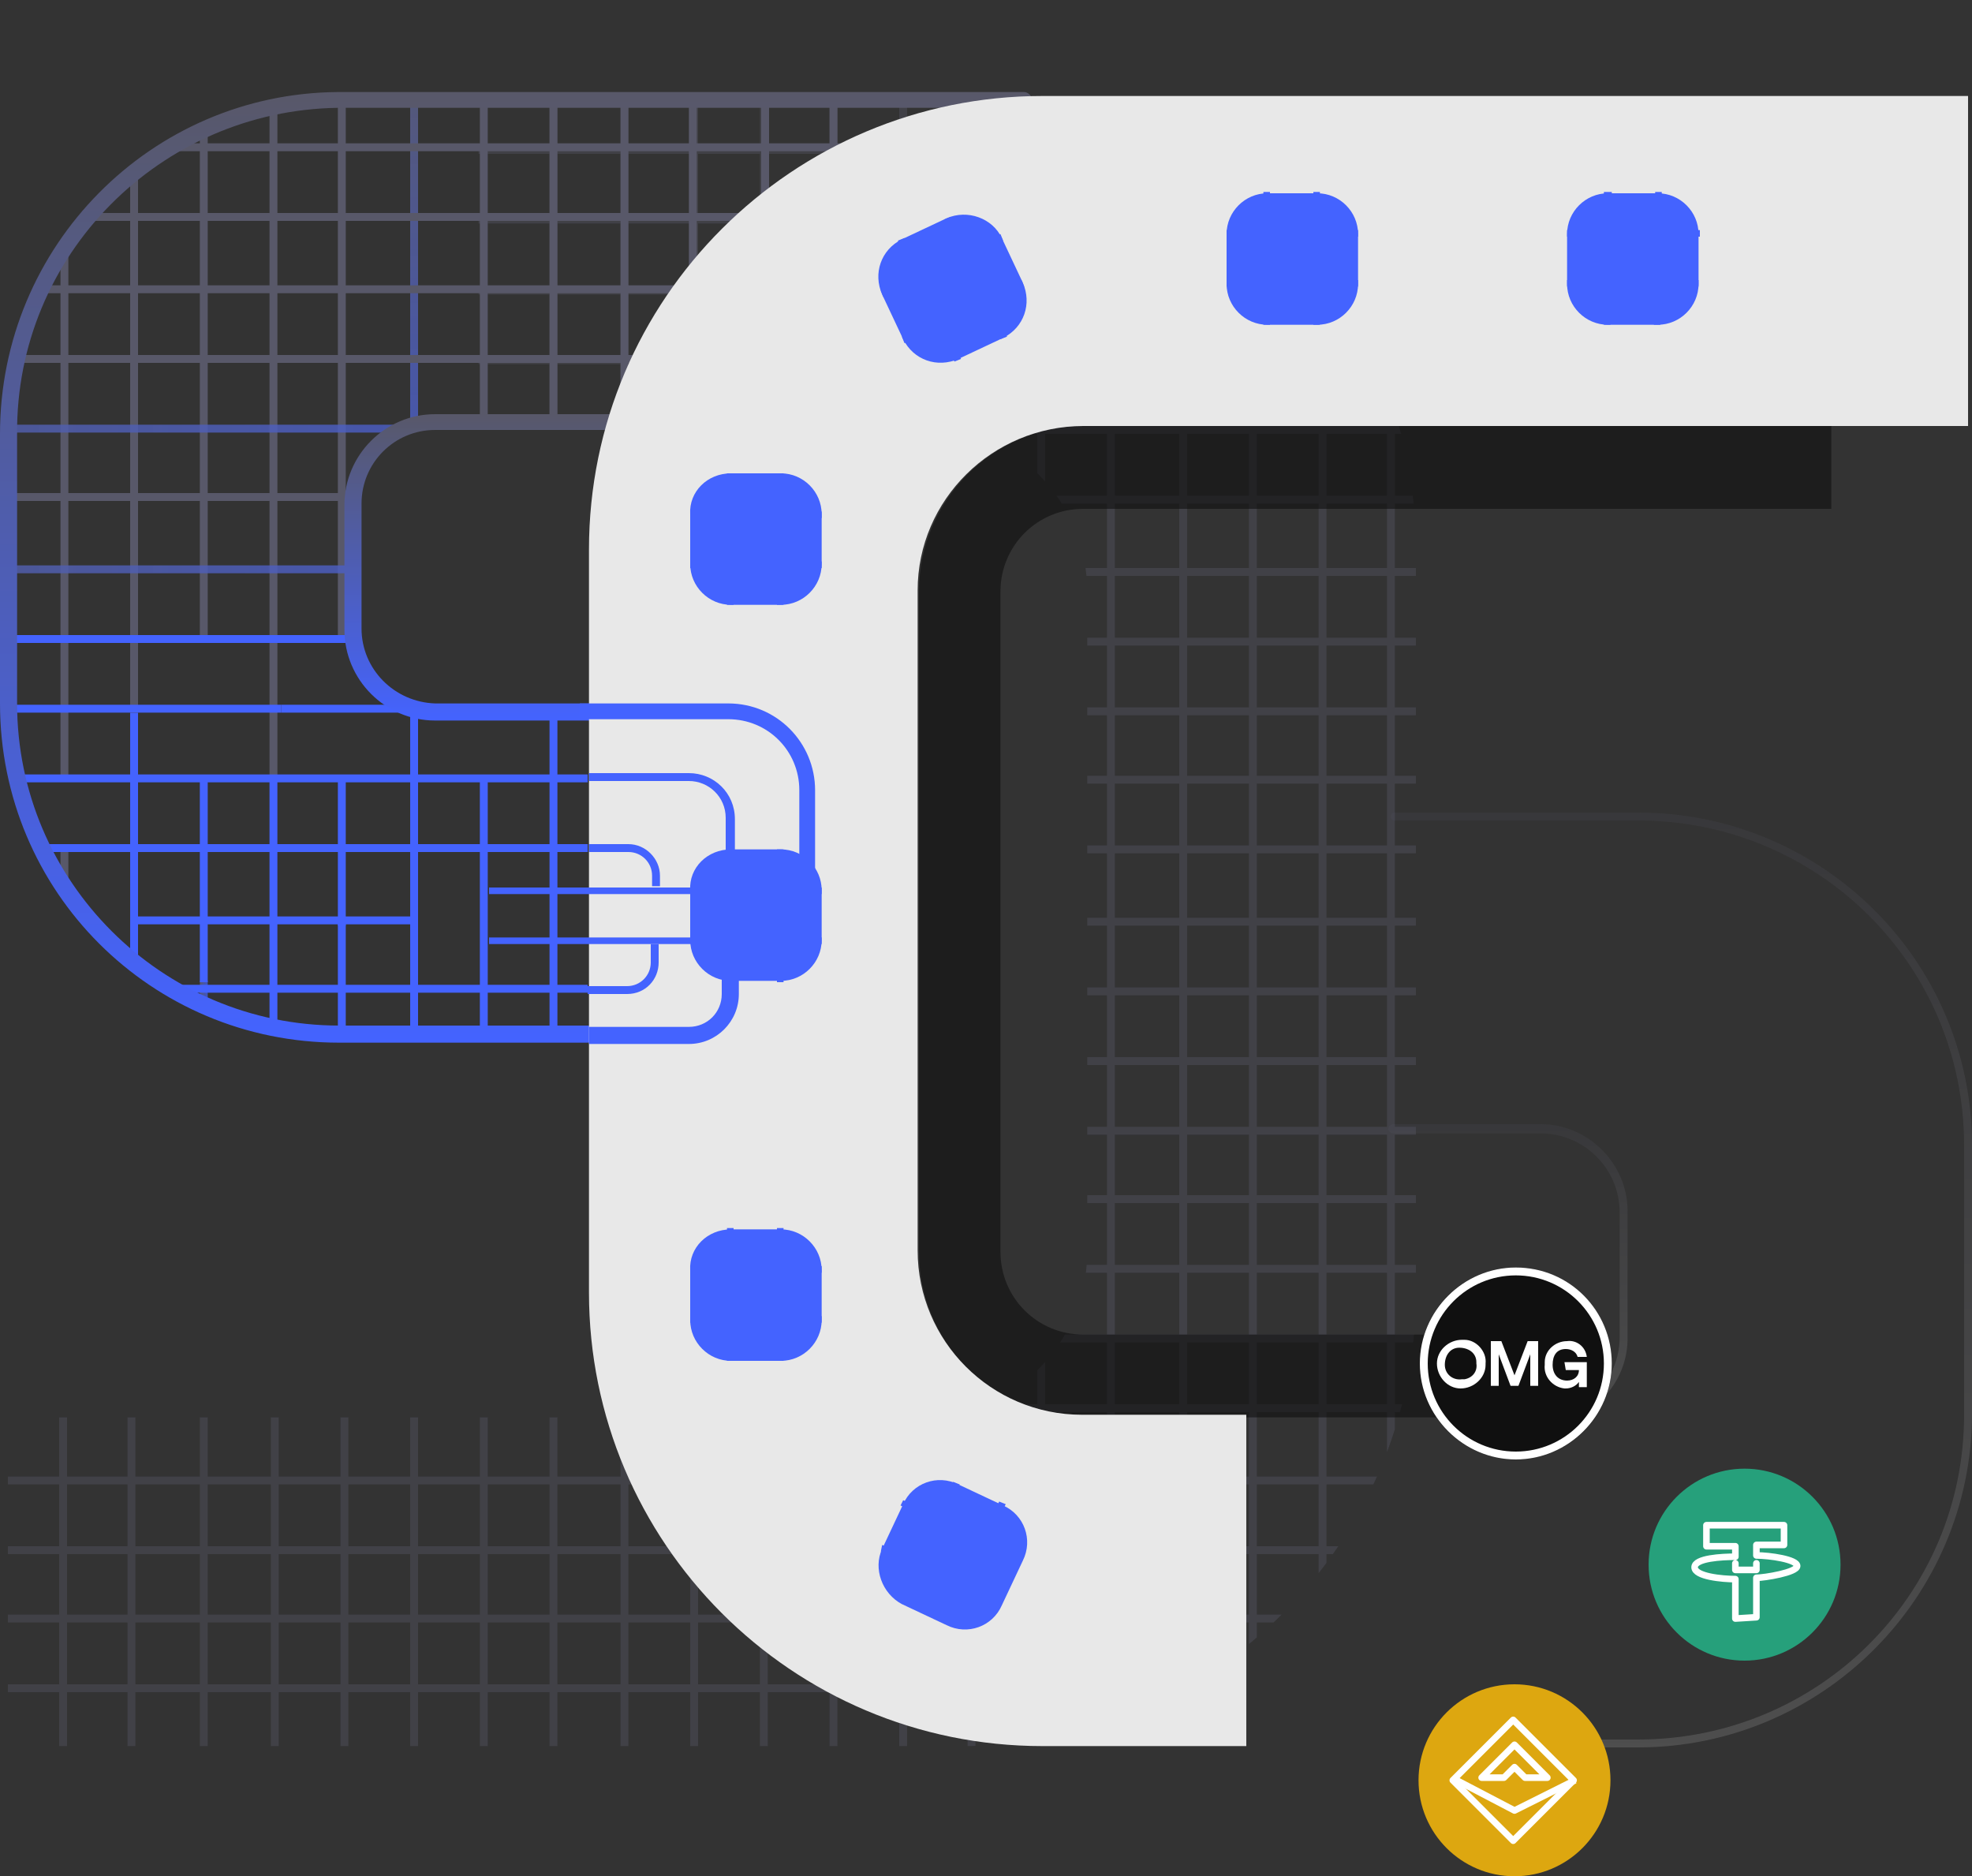 <?xml version="1.0" encoding="utf-8"?>
<!-- Generator: Adobe Illustrator 24.0.3, SVG Export Plug-In . SVG Version: 6.00 Build 0)  -->
<svg version="1.1" id="Layer_1" xmlns="http://www.w3.org/2000/svg" xmlns:xlink="http://www.w3.org/1999/xlink" x="0px" y="0px"
	 viewBox="0 0 150 142.7"  xml:space="preserve" style="enable-background:new 0 0 150 142.7;" >
<rect x="0" y="0" width="150" height="142.7" fill="#333333" stroke="none"/>
<style type="text/css">
	.st0{opacity:0.8;}
	.st1{opacity:0.48;}
	.st2{clip-path:url(#SVGID_2_);}
	.st3{fill:#585869;}
	.st4{fill:none;}
	.st5{opacity:0.6;fill:#101010;enable-background:new    ;}
	.st6{opacity:0.15;}
	.st7{fill:url(#SVGID_3_);}
	.st8{fill:url(#SVGID_4_);}
	.st9{clip-path:url(#SVGID_6_);}
	.st10{fill:#4463FF;}
	.st11{fill:url(#SVGID_7_);}
	.st12{fill:url(#SVGID_8_);}
	.st13{fill:url(#SVGID_9_);}
	.st14{fill:url(#SVGID_10_);}
	.st15{fill:url(#SVGID_11_);}
	.st16{fill:url(#SVGID_12_);}
	.st17{fill:url(#SVGID_13_);}
	.st18{fill:#E8E8E8;}
	.st19{fill:#101010;}
	.st20{fill:#26A07B;}
	.st21{fill:none;stroke:#FFFFFF;stroke-width:0.5;stroke-linecap:round;stroke-linejoin:round;}
	.st22{fill:#DDA710;}
	.st23{fill:none;stroke:#FFFFFF;stroke-width:0.5;stroke-linejoin:round;}
	.st24{fill:#FFFFFF;}
</style>
<title>2_Intro-2_1</title>
<g id="Layer_2_1_">
	<g id="Intro">
		<g class="st0" style="opacity:0.8;" >
			<g class="st1" style="opacity:0.48;" >
				<g>
					<defs>
						<path id="SVGID_1_" d="M0.6,132.8h72.6c19.1,0,34.5-15.5,34.5-34.5V41.8c0-19.1-15.5-34.5-34.5-34.5H36.4v25.1h33.7
							c6.9,0,12.6,5.6,12.6,12.6c0,0,0,0,0,0v50.2c0,6.9-5.6,12.6-12.5,12.6h0H0.6V132.8z"/>
					</defs>
					<clipPath id="SVGID_2_">
						<use xlink:href="#SVGID_1_" style="overflow:visible;" />
					</clipPath>
					<g class="st2" style="clip-path:url(#SVGID_2_);" >
						<rect x="20.6" y="0.3" class="st3" width="0.6" height="133.5" style="fill:#585869;" />
						<rect x="15.2" y="0.3" class="st3" width="0.6" height="133.5" style="fill:#585869;" />
						<rect x="25.9" y="0.3" class="st3" width="0.6" height="133.5" style="fill:#585869;" />
						<rect x="31.2" y="0.3" class="st3" width="0.6" height="133.5" style="fill:#585869;" />
						<rect x="36.5" y="32.7" class="st3" width="0.6" height="101.1" style="fill:#585869;" />
						<rect x="47.2" y="0.3" class="st3" width="0.6" height="133.5" style="fill:#585869;" />
						<rect x="52.5" y="0.3" class="st3" width="0.6" height="133.5" style="fill:#585869;" />
						<rect x="57.8" y="0.3" class="st3" width="0.6" height="133.5" style="fill:#585869;" />
						<rect x="63.1" y="0.3" class="st3" width="0.6" height="133.5" style="fill:#585869;" />
						<rect x="68.4" y="0.3" class="st3" width="0.6" height="133.5" style="fill:#585869;" />
						<rect x="73.6" y="0.3" class="st3" width="0.6" height="133.5" style="fill:#585869;" />
						<rect x="78.9" y="0.3" class="st3" width="0.6" height="133.5" style="fill:#585869;" />
						<rect x="84.2" y="0.3" class="st3" width="0.6" height="133.5" style="fill:#585869;" />
						<rect x="89.7" y="0.3" class="st3" width="0.6" height="133.5" style="fill:#585869;" />
						<rect x="95" y="0.3" class="st3" width="0.6" height="133.5" style="fill:#585869;" />
						<rect x="100.3" y="0.3" class="st3" width="0.6" height="133.5" style="fill:#585869;" />
						<rect x="105.5" y="0.3" class="st3" width="0.6" height="133.5" style="fill:#585869;" />
						<rect x="110.8" y="0.3" class="st3" width="0.6" height="133.5" style="fill:#585869;" />
						<rect x="116.3" y="0.3" class="st3" width="0.6" height="133.5" style="fill:#585869;" />
						<rect x="121.6" y="0.3" class="st3" width="0.6" height="133.5" style="fill:#585869;" />
						<rect x="41.8" y="0.3" class="st3" width="0.6" height="133.5" style="fill:#585869;" />
						<rect x="4.7" y="133.4" class="st3" width="133.5" height="0.6" style="fill:#585869;" />
						<rect x="0.6" y="128.1" class="st3" width="137.6" height="0.6" style="fill:#585869;" />
						<rect x="0.6" y="122.8" class="st3" width="137.6" height="0.6" style="fill:#585869;" />
						<rect x="0.6" y="117.6" class="st3" width="137.6" height="0.6" style="fill:#585869;" />
						<rect x="0.6" y="112.3" class="st3" width="137.6" height="0.6" style="fill:#585869;" />
						<rect x="4.7" y="106.8" class="st3" width="133.5" height="0.6" style="fill:#585869;" />
						<rect x="4.7" y="101.5" class="st3" width="133.5" height="0.6" style="fill:#585869;" />
						<rect x="4.7" y="96.2" class="st3" width="133.5" height="0.6" style="fill:#585869;" />
						<rect x="4.7" y="90.9" class="st3" width="133.5" height="0.6" style="fill:#585869;" />
						<rect x="4.7" y="85.7" class="st3" width="133.5" height="0.6" style="fill:#585869;" />
						<rect x="4.7" y="80.4" class="st3" width="133.5" height="0.6" style="fill:#585869;" />
						<rect x="4.7" y="75.1" class="st3" width="133.5" height="0.6" style="fill:#585869;" />
						<rect x="4.7" y="69.8" class="st3" width="133.5" height="0.6" style="fill:#585869;" />
						<rect x="4.7" y="64.3" class="st3" width="133.5" height="0.6" style="fill:#585869;" />
						<rect x="4.7" y="59" class="st3" width="133.5" height="0.6" style="fill:#585869;" />
						<rect x="4.7" y="53.8" class="st3" width="133.5" height="0.6" style="fill:#585869;" />
						<rect x="4.7" y="48.5" class="st3" width="133.5" height="0.6" style="fill:#585869;" />
						<rect x="4.7" y="43.2" class="st3" width="133.5" height="0.6" style="fill:#585869;" />
						<rect x="4.7" y="37.7" class="st3" width="133.5" height="0.6" style="fill:#585869;" />
						<rect x="4.7" y="32.4" class="st3" width="133.5" height="0.6" style="fill:#585869;" />
						<rect x="14.4" y="27.1" class="st3" width="123.8" height="0.6" style="fill:#585869;" />
						<rect x="14.4" y="21.8" class="st3" width="123.8" height="0.6" style="fill:#585869;" />
						<rect x="14.4" y="16.4" class="st3" width="123.8" height="0.6" style="fill:#585869;" />
						<rect x="14.4" y="11.1" class="st3" width="123.8" height="0.6" style="fill:#585869;" />
						<rect x="4.7" y="5.5" class="st3" width="133.5" height="0.6" style="fill:#585869;" />
						<rect x="4.7" y="0.2" class="st3" width="133.5" height="0.6" style="fill:#585869;" />
						<rect x="9.7" y="0.3" class="st3" width="0.6" height="133.5" style="fill:#585869;" />
						<rect x="4.5" y="0.3" class="st3" width="0.6" height="133.5" style="fill:#585869;" />
					</g>
				</g>
			</g>
			<path class="st4" d="M13.8,132.8h59.4c19.1,0,34.5-15.5,34.5-34.5V41.8c0-19.1-15.5-34.5-34.5-34.5c0,0,0,0,0,0H36.4" style="fill:none;" />
			<path class="st4" d="M36.4,32.4h33.7C77,32.4,82.6,38,82.6,45c0,0,0,0,0,0v50.2c0,6.9-5.6,12.5-12.5,12.5H13.8" style="fill:none;" />
		</g>
		<path class="st5" d="M69.9,45v50.2c0,6.9,5.6,12.6,12.5,12.6h0h34.3v-6.3H82.4c-3.5,0-6.3-2.8-6.3-6.3V45c0-3.5,2.8-6.3,6.3-6.3
			h56.9v-6.3H82.4C75.5,32.4,69.9,38.1,69.9,45C69.9,45,69.9,45,69.9,45z" style="opacity:0.6;fill:#101010;enable-background:new;" />
		<g class="st6" style="opacity:0.15;" >

				<linearGradient id="SVGID_3_" gradientUnits="userSpaceOnUse" x1="56.912" y1="65.35" x2="56.912" y2="42.67" gradientTransform="matrix(1 0 0 -1 57.84 151.02)">
				<stop  offset="0" style="stop-color:#585869;" />
				<stop  offset="1" style="stop-color:#E8E8E8;" />
			</linearGradient>
			<path class="st7" d="M117.2,108.3h-0.7c-0.2,0-0.3-0.1-0.3-0.3c0-0.2,0.1-0.3,0.3-0.3h0.7c3.3,0,6-2.7,6-6v-9.5c0-3.3-2.7-6-6-6
				h-11.2c-0.2,0-0.3-0.1-0.4-0.3c0-0.2,0.1-0.3,0.3-0.4c0,0,0.1,0,0.1,0h11.2c3.6,0,6.6,3,6.6,6.6v9.5
				C123.9,105.3,120.9,108.3,117.2,108.3C117.3,108.3,117.3,108.3,117.2,108.3z" style="fill:url(#SVGID_3_);" />

				<linearGradient id="SVGID_4_" gradientUnits="userSpaceOnUse" x1="70.035" y1="89.21" x2="70.035" y2="18.16" gradientTransform="matrix(1 0 0 -1 57.84 151.02)">
				<stop  offset="0" style="stop-color:#585869;" />
				<stop  offset="1" style="stop-color:#E8E8E8;" />
			</linearGradient>
			<path class="st8" d="M124.6,132.9h-7.9c-0.2,0-0.3-0.1-0.3-0.3c0-0.2,0.1-0.3,0.3-0.3l0,0h7.9c13.7,0,24.8-11,24.8-24.7V87.1
				c0-13.7-11.1-24.7-24.8-24.7h-18.5c-0.2,0-0.3-0.1-0.3-0.3s0.1-0.3,0.3-0.3c0,0,0,0,0,0h18.5c14,0,25.4,11.3,25.4,25.3v20.4
				C150,121.5,138.6,132.9,124.6,132.9z" style="fill:url(#SVGID_4_);" />
		</g>
		<g>
			<defs>
				<path id="SVGID_5_" d="M47.6,78.6H25.8c-13.9,0-25.1-11.2-25.1-25.1V33c0-13.8,11.2-25.8,25.1-25.8h42.9v24.9H33.1
					c-3.5,0-6.3,2.8-6.3,6.3l0,0v9.5c0,3.5,2.8,6.3,6.3,6.3h14.5V78.6z"/>
			</defs>
			<clipPath id="SVGID_6_">
				<use xlink:href="#SVGID_5_" style="overflow:visible;" />
			</clipPath>
			<g class="st9" style="clip-path:url(#SVGID_6_);" >
				<rect x="-37.8" y="0.2" class="st3" width="0.6" height="133.5" style="fill:#585869;" />
				<rect x="-43.3" y="0.2" class="st3" width="0.6" height="133.5" style="fill:#585869;" />
				<rect x="-32.5" y="0.2" class="st3" width="0.6" height="133.5" style="fill:#585869;" />
				<rect x="-27.3" y="0.2" class="st3" width="0.6" height="133.5" style="fill:#585869;" />
				<rect x="-22" y="32.6" class="st3" width="0.6" height="101.1" style="fill:#585869;" />
				<rect x="-11.2" y="0.2" class="st3" width="0.6" height="133.5" style="fill:#585869;" />
				<rect x="-5.9" y="0.2" class="st3" width="0.6" height="133.5" style="fill:#585869;" />
				<rect x="-0.7" y="0.2" class="st3" width="0.6" height="133.5" style="fill:#585869;" />
				<rect x="4.6" y="64.4" class="st3" width="0.6" height="69.3" style="fill:#585869;" />
				<rect x="4.6" y="0.2" class="st3" width="0.6" height="59" style="fill:#585869;" />
				<rect x="9.9" y="54.2" class="st10" width="0.6" height="79.5" style="fill:#4463FF;" />
				<rect x="9.9" y="0.2" class="st3" width="0.6" height="54" style="fill:#585869;" />

					<linearGradient id="SVGID_7_" gradientUnits="userSpaceOnUse" x1="15.18" y1="39.84" x2="15.81" y2="39.84" gradientTransform="matrix(1 0 0 -1 0 144)">
					<stop  offset="0" style="stop-color:#585869;" />
					<stop  offset="1" style="stop-color:#4463FF;stop-opacity:0.7;" />
				</linearGradient>
				<rect x="15.2" y="74.6" class="st11" width="0.6" height="59.1" style="fill:url(#SVGID_7_);" />
				<rect x="15.2" y="70.1" class="st10" width="0.6" height="4.6" style="fill:#4463FF;" />
				<rect x="15.2" y="59.2" class="st10" width="0.6" height="10.8" style="fill:#4463FF;" />
				<rect x="15.2" y="0.2" class="st3" width="0.6" height="48.5" style="fill:#585869;" />
				<rect x="20.5" y="59.2" class="st10" width="0.6" height="19.4" style="fill:#4463FF;" />
				<rect x="20.5" y="0.2" class="st3" width="0.6" height="59" style="fill:#585869;" />
				<rect x="25.7" y="70" class="st10" width="0.6" height="63.7" style="fill:#4463FF;" />
				<rect x="25.7" y="59.2" class="st10" width="0.6" height="11.2" style="fill:#4463FF;" />
				<rect x="25.7" y="0.2" class="st3" width="0.6" height="48.6" style="fill:#585869;" />
				<rect x="31.2" y="64.8" class="st10" width="0.6" height="68.9" style="fill:#4463FF;" />
				<rect x="31.2" y="58.8" class="st10" width="0.6" height="6" style="fill:#4463FF;" />
				<rect x="31.2" y="53.9" class="st10" width="0.6" height="4.9" style="fill:#4463FF;" />

					<linearGradient id="SVGID_8_" gradientUnits="userSpaceOnUse" x1="31.545" y1="143.82" x2="31.545" y2="90.07" gradientTransform="matrix(1 0 0 -1 0 144)">
					<stop  offset="0" style="stop-color:#585869;" />
					<stop  offset="1" style="stop-color:#4463FF;stop-opacity:0.7;" />
				</linearGradient>
				<rect x="31.2" y="0.2" class="st12" width="0.6" height="53.8" style="fill:url(#SVGID_8_);" />
				<rect x="36.5" y="59.3" class="st10" width="0.6" height="74.4" style="fill:#4463FF;" />
				<rect x="36.5" y="0.2" class="st3" width="0.6" height="54.4" style="fill:#585869;" />
				<rect x="41.8" y="78.7" class="st3" width="0.6" height="55" style="fill:#585869;" />
				<rect x="41.8" y="64.5" class="st10" width="0.6" height="14.2" style="fill:#4463FF;" />
				<rect x="41.8" y="54.6" class="st10" width="0.6" height="9.9" style="fill:#4463FF;" />
				<rect x="41.8" y="0.2" class="st3" width="0.6" height="54.4" style="fill:#585869;" />
				<rect x="52.4" y="0.2" class="st3" width="0.6" height="133.5" style="fill:#585869;" />
				<rect x="47.2" y="0.2" class="st3" width="0.6" height="133.5" style="fill:#585869;" />
				<rect x="57.9" y="0.2" class="st3" width="0.6" height="133.5" style="fill:#585869;" />
				<rect x="63.1" y="0.2" class="st3" width="0.6" height="133.5" style="fill:#585869;" />
				<rect x="-16.7" y="0.2" class="st3" width="0.6" height="133.5" style="fill:#585869;" />
				<rect x="-53.8" y="133.2" class="st3" width="133.5" height="0.6" style="fill:#585869;" />
				<rect x="-57.8" y="127.9" class="st3" width="137.6" height="0.6" style="fill:#585869;" />
				<rect x="-57.8" y="122.7" class="st3" width="137.6" height="0.6" style="fill:#585869;" />
				<rect x="-57.8" y="117.4" class="st3" width="137.6" height="0.6" style="fill:#585869;" />
				<rect x="-57.8" y="112.1" class="st3" width="137.6" height="0.6" style="fill:#585869;" />
				<rect x="-53.8" y="106.6" class="st3" width="133.5" height="0.6" style="fill:#585869;" />
				<rect x="-53.8" y="101.3" class="st3" width="133.5" height="0.6" style="fill:#585869;" />
				<rect x="-53.8" y="96.1" class="st3" width="133.5" height="0.6" style="fill:#585869;" />
				<rect x="-53.8" y="90.8" class="st3" width="133.5" height="0.6" style="fill:#585869;" />
				<rect x="-53.8" y="85.5" class="st3" width="133.5" height="0.6" style="fill:#585869;" />
				<rect x="-53.8" y="80.2" class="st3" width="133.5" height="0.6" style="fill:#585869;" />
				<rect x="13.1" y="74.9" class="st10" width="31.6" height="0.6" style="fill:#4463FF;" />
				<rect x="10" y="69.7" class="st10" width="21.5" height="0.6" style="fill:#4463FF;" />
				<rect x="31.5" y="64.2" class="st10" width="13.2" height="0.6" style="fill:#4463FF;" />
				<rect x="-53.8" y="64.2" class="st10" width="85.3" height="0.6" style="fill:#4463FF;" />
				<rect x="1.5" y="58.9" class="st10" width="43.2" height="0.6" style="fill:#4463FF;" />

					<linearGradient id="SVGID_9_" gradientUnits="userSpaceOnUse" x1="31.54" y1="90.065" x2="44.86" y2="90.065" gradientTransform="matrix(1 0 0 -1 0 144)">
					<stop  offset="0" style="stop-color:#585869;" />
					<stop  offset="0.55" style="stop-color:#57586E;" />
					<stop  offset="1" style="stop-color:#4463FF;" />
				</linearGradient>
				<rect x="31.5" y="53.6" class="st13" width="13.3" height="0.6" style="fill:url(#SVGID_9_);" />
				<rect x="21.4" y="53.6" class="st10" width="10.1" height="0.6" style="fill:#4463FF;" />
				<rect x="0.6" y="53.6" class="st10" width="20.8" height="0.6" style="fill:#4463FF;" />
				<rect x="-53.8" y="48.3" class="st10" width="133.5" height="0.6" style="fill:#4463FF;" />

					<linearGradient id="SVGID_10_" gradientUnits="userSpaceOnUse" x1="-53.79" y1="100.655" x2="79.74" y2="100.655" gradientTransform="matrix(1 0 0 -1 0 144)">
					<stop  offset="0" style="stop-color:#585869;" />
					<stop  offset="1" style="stop-color:#4463FF;stop-opacity:0.7;" />
				</linearGradient>
				<rect x="-53.8" y="43" class="st14" width="133.5" height="0.6" style="fill:url(#SVGID_10_);" />
				<rect x="-53.8" y="37.5" class="st3" width="133.5" height="0.6" style="fill:#585869;" />

					<linearGradient id="SVGID_11_" gradientUnits="userSpaceOnUse" x1="-53.79" y1="111.425" x2="79.74" y2="111.425" gradientTransform="matrix(1 0 0 -1 0 144)">
					<stop  offset="0" style="stop-color:#585869;" />
					<stop  offset="1" style="stop-color:#4463FF;stop-opacity:0.7;" />
				</linearGradient>
				<rect x="-53.8" y="32.3" class="st15" width="133.5" height="0.6" style="fill:url(#SVGID_11_);" />
				<rect x="-44.1" y="27" class="st3" width="123.8" height="0.6" style="fill:#585869;" />
				<rect x="-44.1" y="21.7" class="st3" width="123.8" height="0.6" style="fill:#585869;" />
				<rect x="-44.1" y="16.2" class="st3" width="123.8" height="0.6" style="fill:#585869;" />
				<rect x="-44.1" y="10.9" class="st3" width="123.8" height="0.6" style="fill:#585869;" />
				<rect x="-53.8" y="5.3" class="st3" width="133.5" height="0.6" style="fill:#585869;" />
				<rect x="-53.8" class="st3" width="133.5" height="0.6" style="fill:#585869;" />
				<rect x="-48.7" y="0.2" class="st3" width="0.6" height="133.5" style="fill:#585869;" />
				<rect x="-54" y="0.2" class="st3" width="0.6" height="133.5" style="fill:#585869;" />
			</g>
		</g>

			<linearGradient id="SVGID_12_" gradientUnits="userSpaceOnUse" x1="-20.655" y1="119.53" x2="-20.655" y2="96.215" gradientTransform="matrix(1 0 0 -1 57.84 151.02)">
			<stop  offset="0" style="stop-color:#585869;" />
			<stop  offset="1" style="stop-color:#4463FF;" />
		</linearGradient>
		<path class="st16" d="M44.9,54.8H33.1c-3.8,0-6.9-3.1-6.9-6.9v-9.5c0-3.8,3.1-6.9,6.9-6.9h14.5c0.3,0,0.6,0.3,0.6,0.6l0,0
			c0,0.3-0.3,0.6-0.6,0.6l0,0H33.1c-3.1,0-5.6,2.5-5.6,5.6v9.5c0,3.1,2.5,5.6,5.6,5.7h11.8c0.3,0,0.7,0.2,0.7,0.5
			c0,0.3-0.2,0.7-0.5,0.7C45,54.8,44.9,54.8,44.9,54.8z" style="fill:url(#SVGID_12_);" />

			<linearGradient id="SVGID_13_" gradientUnits="userSpaceOnUse" x1="-18.58" y1="71.74" x2="-18.58" y2="144" gradientTransform="matrix(1 0 0 -1 57.84 151.02)">
			<stop  offset="0" style="stop-color:#4463FF;" />
			<stop  offset="1" style="stop-color:#585869;" />
		</linearGradient>
		<path class="st17" d="M44.7,79.3H25.8C11.5,79.3,0,67.8,0,53.5V33C0,18.7,11.5,7.1,25.7,7h52.2c0.3,0,0.6,0.3,0.6,0.6
			c0,0.3-0.3,0.6-0.6,0.6H25.7C12.2,8.4,1.2,19.4,1.3,33v20.5c0,13.5,11,24.5,24.5,24.5h18.9c0.3,0,0.6,0.3,0.6,0.6
			C45.3,79,45,79.3,44.7,79.3z" style="fill:url(#SVGID_13_);" />
		<path class="st18" d="M94.9,132.8H79.3c-19.1,0-34.5-15.5-34.5-34.5V41.8c0-19.1,15.5-34.5,34.5-34.5c0,0,0,0,0,0h70.4v25.1H82.4
			c-6.9,0-12.6,5.6-12.6,12.5c0,0,0,0,0,0v50.2c0,6.9,5.6,12.5,12.5,12.5h12.5V132.8z" style="fill:#E8E8E8;" />
		<path class="st10" d="M55.6,93.5h3.8c1.7,0,3.1,1.4,3.1,3.1v3.8c0,1.7-1.4,3.1-3.1,3.1h-3.8c-1.7,0-3.1-1.4-3.1-3.1v-3.8
			C52.4,94.9,53.8,93.5,55.6,93.5z" style="fill:#4463FF;" />
		<path class="st10" d="M62.5,96.8v-0.5h-2.9v-2.9h-0.5v2.9h-3.3v-2.9h-0.5v2.9h-2.8v0.5h2.8v3.3h-2.8v0.5h2.8v2.9h0.5v-2.9h3.3v2.9
			h0.5v-2.9h2.9v-0.5h-2.9v-3.3H62.5z M59.1,100.1h-3.3v-3.3h3.3V100.1z" style="fill:#4463FF;" />
		<path class="st10" d="M55.6,36h3.8c1.7,0,3.1,1.4,3.1,3.1v3.8c0,1.7-1.4,3.1-3.1,3.1h-3.8c-1.7,0-3.1-1.4-3.1-3.1v-3.8
			C52.4,37.4,53.8,36,55.6,36z" style="fill:#4463FF;" />
		<path class="st10" d="M62.5,39.4v-0.5h-2.9V36h-0.5v2.9h-3.3V36h-0.5v2.9h-2.8v0.5h2.8v3.3h-2.8v0.5h2.8V46h0.5v-2.8h3.3V46h0.5
			v-2.8h2.9v-0.5h-2.9v-3.3L62.5,39.4z M59.1,42.7h-3.3v-3.3h3.3V42.7z" style="fill:#4463FF;" />
		<path class="st10" d="M55.6,64.6h3.8c1.7,0,3.1,1.4,3.1,3.1v3.8c0,1.7-1.4,3.1-3.1,3.1h-3.8c-1.7,0-3.1-1.4-3.1-3.1v-3.8
			C52.4,66,53.8,64.6,55.6,64.6z" style="fill:#4463FF;" />
		<path class="st10" d="M62.5,68v-0.5h-2.9v-2.9h-0.5v2.9h-3.3v-2.9h-0.5v2.9H37.2V68h18.1v3.3H37.2v0.5h18.1v2.9h0.5v-2.9h3.3v2.9
			h0.5v-2.9h2.9v-0.5h-2.9V68H62.5z M59.1,71.2h-3.3V68h3.3V71.2z" style="fill:#4463FF;" />
		<path class="st10" d="M96.4,14.7h3.8c1.7,0,3.1,1.4,3.1,3.1v3.8c0,1.7-1.4,3.1-3.1,3.1h-3.8c-1.7,0-3.1-1.4-3.1-3.1v-3.8
			C93.3,16.1,94.7,14.7,96.4,14.7z" style="fill:#4463FF;" />
		<path class="st10" d="M103.3,18v-0.5h-2.9v-2.9h-0.5v2.9h-3.3v-2.9h-0.5v2.9h-2.8V18h2.8v3.3h-2.8v0.5h2.8v2.9h0.5v-2.9h3.3v2.9
			h0.5v-2.9h2.9v-0.5h-2.9V18H103.3z M99.9,21.3h-3.3V18h3.3V21.3z" style="fill:#4463FF;" />
		<path class="st10" d="M122.3,14.7h3.8c1.7,0,3.1,1.4,3.1,3.1v3.8c0,1.7-1.4,3.1-3.1,3.1h-3.8c-1.7,0-3.1-1.4-3.1-3.1v-3.8
			C119.2,16.1,120.6,14.7,122.3,14.7z" style="fill:#4463FF;" />
		<path class="st10" d="M129.3,18v-0.5h-2.9v-2.9h-0.5v2.9h-3.3v-2.9H122v2.9h-2.8V18h2.8v3.3h-2.8v0.5h2.8v2.9h0.5v-2.9h3.3v2.9
			h0.5v-2.9h2.9v-0.5h-2.9V18H129.3z M125.8,21.3h-3.3V18h3.3V21.3z" style="fill:#4463FF;" />
		<path class="st10" d="M76.2,18.1l1.6,3.4c0.7,1.6,0.1,3.4-1.5,4.2l-3.4,1.6c-1.6,0.7-3.4,0.1-4.2-1.5l-1.6-3.4
			c-0.7-1.6-0.1-3.4,1.5-4.2l3.4-1.6C73.6,15.9,75.5,16.6,76.2,18.1z" style="fill:#4463FF;" />
		<path class="st10" d="M76.1,25.8l0.5-0.2L75.3,23l2.6-1.2l-0.2-0.5l-2.6,1.2l-1.4-3l2.6-1.2l-0.2-0.5L73.5,19l-1.2-2.5l-0.5,0.2
			l1.2,2.5l-3,1.4l-1.2-2.5l-0.5,0.2l1.2,2.5L67,22.1l0.2,0.5l2.6-1.2l1.4,3l-2.6,1.2l0.2,0.5l2.6-1.2l1.2,2.6l0.5-0.2l-1.2-2.6
			l3-1.4L76.1,25.8z M71.6,24.1l-1.4-3l3-1.4l1.4,3L71.6,24.1z" style="fill:#4463FF;" />
		<path class="st10" d="M67.1,117.8l1.6-3.4c0.7-1.6,2.6-2.3,4.2-1.5l3.4,1.6c1.6,0.7,2.3,2.6,1.5,4.2l-1.6,3.4
			c-0.7,1.6-2.6,2.3-4.2,1.5l-3.4-1.6C67.1,121.2,66.4,119.3,67.1,117.8z" style="fill:#4463FF;" />
		<path class="st10" d="M74.8,116.9l-3-1.4l1.2-2.6l-0.5-0.2l-1.2,2.6l-2.6-1.2l-0.2,0.4l2.6,1.2l-1.4,3l-2.6-1.2L67,118l2.6,1.2
			l-1.2,2.5l0.5,0.2l1.1-2.5l3,1.4l-1.2,2.5l0.5,0.2l1.2-2.6l2.6,1.2l0.2-0.5l-2.6-1.2l1.4-3l2.6,1.2l0.2-0.4l-2.6-1.2l1.2-2.6
			l-0.5-0.2L74.8,116.9z M74.6,117.4l-1.4,3l-3-1.4l1.4-3L74.6,117.4z" style="fill:#4463FF;" />
		<path class="st10" d="M55.8,67.4h-0.6v-5.2c0-1.6-1.3-2.8-2.8-2.8h-7.6v-0.6h7.6c1.9,0,3.5,1.5,3.5,3.5V67.4z" style="fill:#4463FF;" />
		<path class="st10" d="M62.1,67.4h-1.3v-7.3c0-3-2.4-5.4-5.4-5.4H44.1v-1.2h11.3c3.7,0,6.6,3,6.6,6.6V67.4z" style="fill:#4463FF;" />
		<path class="st10" d="M52.4,79.4h-7.6v-1.3h7.6c1.4,0,2.5-1.1,2.5-2.5v-5.2h1.3v5.2C56.2,77.7,54.5,79.4,52.4,79.4z" style="fill:#4463FF;" />
		<path class="st10" d="M50.2,67.4h-0.6v-0.8c0-1-0.8-1.8-1.8-1.8h-3v-0.6h3c1.3,0,2.4,1.1,2.4,2.4c0,0,0,0,0,0V67.4z" style="fill:#4463FF;" />
		<path class="st10" d="M47.7,75.6h-3v-0.6h3c1,0,1.8-0.8,1.8-1.8v-1.4h0.6v1.4C50.1,74.5,49.1,75.6,47.7,75.6z" style="fill:#4463FF;" />
		<circle class="st19" cx="115.3" cy="103.7" r="7.3" style="fill:#101010;" />
		<circle class="st20" cx="132.7" cy="119" r="7.3" style="fill:#26A07B;" />
		<path class="st21" d="M133.6,118.9v0.5H132v-0.5 M132,123.1v-3c-1,0-3.1-0.2-3.1-0.9s2.1-0.8,3.1-0.8v-0.8h-2.2V116h5.9v1.5h-2.1
			v0.8c1,0,3.1,0.3,3.1,0.8s-2.5,0.9-3.1,0.9v3L132,123.1z" style="fill:none;stroke:#FFFFFF;stroke-width:0.5;stroke-linecap:round;stroke-linejoin:round;" />
		<circle class="st22" cx="115.2" cy="135.4" r="7.3" style="fill:#DDA710;" />

			<rect x="111.9" y="132.1" transform="matrix(0.707 -0.707 0.707 0.707 -62.002 121.12)" class="st21" width="6.5" height="6.5" style="fill:none;stroke:#FFFFFF;stroke-width:0.5;stroke-linecap:round;stroke-linejoin:round;" />
		<path class="st23" d="M110.8,135.4l4.4,2.3l4.6-2.3" style="fill:none;stroke:#FFFFFF;stroke-width:0.5;stroke-linejoin:round;" />
		<path class="st23" d="M112.7,135.2h1.7l0.8-0.8l0.8,0.8h1.7l-2.5-2.5L112.7,135.2z" style="fill:none;stroke:#FFFFFF;stroke-width:0.5;stroke-linejoin:round;" />
		<path class="st24" d="M115.3,96.4c-4,0-7.3,3.3-7.3,7.3c0,4,3.3,7.3,7.3,7.3c4,0,7.3-3.3,7.3-7.3c0,0,0,0,0,0
			C122.6,99.7,119.4,96.4,115.3,96.4C115.3,96.4,115.3,96.4,115.3,96.4z M115.3,110.4c-3.7,0-6.7-3-6.7-6.7s3-6.7,6.7-6.7
			s6.7,3,6.7,6.7c0,0,0,0,0,0C122,107.4,119,110.4,115.3,110.4L115.3,110.4z" style="fill:#FFFFFF;" />
		<polygon class="st24" points="115.2,104.6 114.2,102 113.4,102 113.4,105.4 114,105.4 114,103 114.9,105.4 115.5,105.4 116.4,103
			116.4,105.4 117,105.4 117,102 116.2,102 		" style="fill:#FFFFFF;" />
		<path class="st24" d="M111.2,101.9c-1,0-1.9,0.8-1.9,1.8c0,1,0.8,1.9,1.8,1.9c1,0,1.9-0.8,1.9-1.8c0,0,0,0,0-0.1
			c0.1-0.9-0.7-1.8-1.6-1.8C111.3,101.9,111.3,101.9,111.2,101.9z M111.2,104.9c-0.7,0.1-1.3-0.4-1.3-1.1s0.4-1.3,1.1-1.3
			s1.3,0.4,1.3,1.1c0,0,0,0.1,0,0.1c0.1,0.6-0.3,1.1-0.9,1.2C111.3,104.9,111.3,104.9,111.2,104.9L111.2,104.9z" style="fill:#FFFFFF;" />
		<path class="st24" d="M119.1,104.2h1c0,0.5-0.4,0.8-0.9,0.8c0,0,0,0,0,0c-0.7,0-1.1-0.5-1.1-1.2s0.3-1.2,1-1.2
			c0.4,0,0.8,0.2,0.9,0.6h0.7c-0.1-0.8-0.8-1.3-1.5-1.2c-0.9,0-1.7,0.7-1.7,1.6c0,0.1,0,0.1,0,0.2c-0.1,0.9,0.6,1.7,1.5,1.8
			c0,0,0.1,0,0.1,0c0.4,0,0.8-0.2,1-0.5v0.4h0.6v-1.9H119L119.1,104.2z" style="fill:#FFFFFF;" />
	</g>
</g>
</svg>
